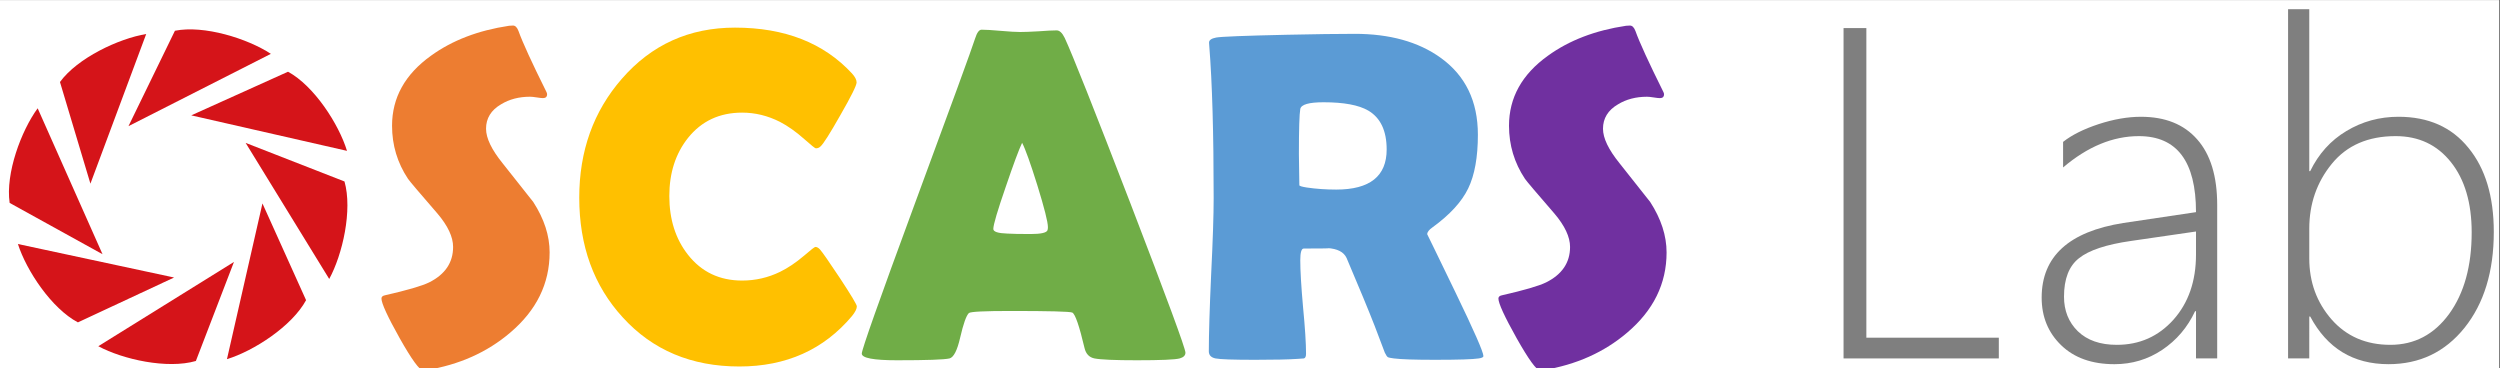 <?xml version="1.0" encoding="UTF-8" standalone="no"?>
<!-- Created with Inkscape (http://www.inkscape.org/) -->

<svg
   xmlns:dc="http://purl.org/dc/elements/1.1/"
   xmlns:cc="http://creativecommons.org/ns#"
   xmlns:rdf="http://www.w3.org/1999/02/22-rdf-syntax-ns#"
   xmlns:svg="http://www.w3.org/2000/svg"
   xmlns="http://www.w3.org/2000/svg"
   xmlns:sodipodi="http://sodipodi.sourceforge.net/DTD/sodipodi-0.dtd"
   xmlns:inkscape="http://www.inkscape.org/namespaces/inkscape"
   version="1.1"
   id="svg3743"
   xml:space="preserve"
   width="975.2"
   height="143.68"
   viewBox="0 0 975.2 143.68"
   sodipodi:docname="logo.svg"
   inkscape:version="0.92.4 (5da689c313, 2019-01-14)"><rect x="0" y="0" width="975.2" height="143.68" fill="#333333" stroke="none"/><defs
     id="defs3747"><clipPath
       clipPathUnits="userSpaceOnUse"
       id="clipPath3759"><path
         d="M 0,2.2888e-5 H 731.4 V 107.76 H 0 Z"
         id="path3757"
         inkscape:connector-curvature="0"
         style="clip-rule:evenodd" /></clipPath><clipPath
       clipPathUnits="userSpaceOnUse"
       id="clipPath3769"><path
         d="M 1.0899e-5,7.629e-6 H 731.4 V 107.76 H 1.0899e-5 Z"
         id="path3767"
         inkscape:connector-curvature="0"
         style="clip-rule:evenodd" /></clipPath><clipPath
       clipPathUnits="userSpaceOnUse"
       id="clipPath3781"><path
         d="M 1.0899e-5,7.629e-6 H 731.4 V 107.76 H 1.0899e-5 Z"
         id="path3779"
         inkscape:connector-curvature="0"
         style="clip-rule:evenodd" /></clipPath><clipPath
       clipPathUnits="userSpaceOnUse"
       id="clipPath3793"><path
         d="M 1.0899e-5,7.629e-6 H 731.4 V 107.76 H 1.0899e-5 Z"
         id="path3791"
         inkscape:connector-curvature="0"
         style="clip-rule:evenodd" /></clipPath><clipPath
       clipPathUnits="userSpaceOnUse"
       id="clipPath3805"><path
         d="M 1.0899e-5,7.629e-6 H 731.4 V 107.76 H 1.0899e-5 Z"
         id="path3803"
         inkscape:connector-curvature="0"
         style="clip-rule:evenodd" /></clipPath><clipPath
       clipPathUnits="userSpaceOnUse"
       id="clipPath3817"><path
         d="M 1.0899e-5,7.629e-6 H 731.4 V 107.76 H 1.0899e-5 Z"
         id="path3815"
         inkscape:connector-curvature="0"
         style="clip-rule:evenodd" /></clipPath><clipPath
       clipPathUnits="userSpaceOnUse"
       id="clipPath3829"><path
         d="M 1.0899e-5,7.629e-6 H 731.4 V 107.76 H 1.0899e-5 Z"
         id="path3827"
         inkscape:connector-curvature="0"
         style="clip-rule:evenodd" /></clipPath><clipPath
       clipPathUnits="userSpaceOnUse"
       id="clipPath3841"><path
         d="M -1.1444e-5,107.76 H 731.4 V 0 H -7.629e-6"
         id="path3839"
         inkscape:connector-curvature="0"
         style="clip-rule:evenodd" /></clipPath><clipPath
       clipPathUnits="userSpaceOnUse"
       id="clipPath3851"><path
         d="M -7.629e-6,107.76 H 731.4 V 6.1035e-5 L -3.815e-6,7.629e-6"
         id="path3849"
         inkscape:connector-curvature="0"
         style="clip-rule:evenodd" /></clipPath><clipPath
       clipPathUnits="userSpaceOnUse"
       id="clipPath3861"><path
         d="M -3.815e-6,107.76 H 731.4 V 6.1035e-5 L -3.815e-6,3.0518e-5"
         id="path3859"
         inkscape:connector-curvature="0"
         style="clip-rule:evenodd" /></clipPath><clipPath
       clipPathUnits="userSpaceOnUse"
       id="clipPath3871"><path
         d="M -7.629e-6,107.76 H 731.4 V 9.9182e-5 L -3.815e-6,3.0518e-5"
         id="path3869"
         inkscape:connector-curvature="0"
         style="clip-rule:evenodd" /></clipPath><clipPath
       clipPathUnits="userSpaceOnUse"
       id="clipPath3881"><path
         d="M -3.815e-6,107.76 H 731.4 V 4.5776e-5 L -7.629e-6,3.0518e-5"
         id="path3879"
         inkscape:connector-curvature="0"
         style="clip-rule:evenodd" /></clipPath><clipPath
       clipPathUnits="userSpaceOnUse"
       id="clipPath3891"><path
         d="M -1.1444e-5,107.76 H 731.4 V 6.1035e-5 L -1.5259e-5,7.629e-6"
         id="path3889"
         inkscape:connector-curvature="0"
         style="clip-rule:evenodd" /></clipPath><clipPath
       clipPathUnits="userSpaceOnUse"
       id="clipPath3901"><path
         d="M -3.815e-6,107.76 H 731.4 V -3.0518e-5 L -7.629e-6,0"
         id="path3899"
         inkscape:connector-curvature="0"
         style="clip-rule:evenodd" /></clipPath><clipPath
       clipPathUnits="userSpaceOnUse"
       id="clipPath3911"><path
         d="M -1.1444e-5,107.76 H 731.4 V -6.8665e-5 L -1.5259e-5,-7.629e-6"
         id="path3909"
         inkscape:connector-curvature="0"
         style="clip-rule:evenodd" /></clipPath></defs><sodipodi:namedview
     pagecolor="#ffffff"
     bordercolor="#666666"
     borderopacity="1"
     objecttolerance="10"
     gridtolerance="10"
     guidetolerance="10"
     inkscape:pageopacity="0"
     inkscape:pageshadow="2"
     inkscape:window-width="1920"
     inkscape:window-height="1017"
     id="namedview3745"
     showgrid="false"
     inkscape:zoom="1"
     inkscape:cx="540.61809"
     inkscape:cy="-142.79291"
     inkscape:window-x="-8"
     inkscape:window-y="-8"
     inkscape:window-maximized="1"
     inkscape:current-layer="g3751" /><g
     id="g3751"
     inkscape:groupmode="layer"
     inkscape:label="logo_final"
     transform="matrix(1.333,0,0,-1.333,0,143.68)"><g
       id="g3753"><g
         id="g3755"
         clip-path="url(#clipPath3759)"><path
           d="M 0,7.629e-6 H 731.4 V 107.76 H 0 Z"
           style="fill:#ffffff;fill-opacity:1;fill-rule:evenodd;stroke:none"
           id="path3761"
           inkscape:connector-curvature="0" /></g></g><g
       id="g3763"><g
         id="g3765"
         clip-path="url(#clipPath3769)"><g
           aria-label="S"
           transform="matrix(1,0,0,-1,108.66,2.9)"
           style="font-variant:normal;font-weight:bold;font-size:138.06px;font-family:'Berlin Sans FB Demi';-inkscape-font-specification:BerlinSansFBDemi-Bold;writing-mode:lr-tb;fill:#ed7d31;fill-opacity:1;fill-rule:nonzero;stroke:none"
           id="text3773"><path
             d="m 52.177,-31.01 q 0,13.685 -11.527,23.459 -10.112,8.629 -24.605,10.988 -0.539,0.067 -0.876,0.067 -1.55,0 -6.876,-9.438 -5.326,-9.505 -5.326,-11.595 0,-0.742 1.011,-0.944 9.775,-2.225 12.943,-3.775 7.011,-3.505 7.011,-10.381 0,-4.382 -4.584,-9.775 -7.955,-9.168 -8.629,-10.179 -4.651,-7.011 -4.651,-15.505 0,-12.336 11.393,-20.493 9.303,-6.741 22.853,-8.764 0.742,-0.067 1.146,-0.067 1.011,0 1.618,1.618 1.753,4.921 8.157,17.797 0.202,0.404 0.202,0.674 0,1.146 -1.213,1.146 -0.539,0 -1.82,-0.202 -1.281,-0.202 -1.955,-0.202 -4.854,0 -8.494,2.225 -4.382,2.562 -4.382,7.146 0,4.112 4.854,10.112 8.561,10.786 8.966,11.325 4.786,7.415 4.786,14.763 z"
             style=""
             id="path4023" /></g></g></g><g
       id="g3775"><g
         id="g3777"
         clip-path="url(#clipPath3781)"><g
           aria-label="C"
           transform="matrix(1,0,0,-1,165.8,2.9)"
           style="font-variant:normal;font-weight:bold;font-size:138.06px;font-family:'Berlin Sans FB Demi';-inkscape-font-specification:BerlinSansFBDemi-Bold;writing-mode:lr-tb;fill:#ffc000;fill-opacity:1;fill-rule:nonzero;stroke:none"
           id="text3785"><path
             d="m 84.939,-15.235 q 0,1.079 -1.416,2.831 -12.404,14.763 -32.965,14.763 -21.033,0 -34.111,-14.359 Q 3.708,-25.886 3.708,-47.054 q 0,-20.493 12.471,-34.785 13.011,-14.965 33.099,-14.965 21.842,0 34.245,13.415 1.348,1.483 1.348,2.629 0,1.281 -4.719,9.505 -4.651,8.224 -5.865,9.235 -0.539,0.539 -1.348,0.539 -0.337,0 -3.371,-2.696 -3.64,-3.236 -7.146,-5.056 -5.326,-2.696 -11.056,-2.696 -9.91,0 -15.842,7.415 -5.46,6.876 -5.46,16.988 0,10.247 5.46,17.19 5.932,7.55 15.842,7.55 5.865,0 11.123,-2.562 3.438,-1.685 7.011,-4.719 2.966,-2.562 3.303,-2.562 0.674,0 1.348,0.742 1.079,1.213 5.865,8.427 4.921,7.483 4.921,8.224 z"
             style=""
             id="path4040" /></g></g></g><g
       id="g3787"><g
         id="g3789"
         clip-path="url(#clipPath3793)"><g
           aria-label="A"
           transform="matrix(1,0,0,-1,251.78,2.9)"
           style="font-variant:normal;font-weight:bold;font-size:138.06px;font-family:'Berlin Sans FB Demi';-inkscape-font-specification:BerlinSansFBDemi-Bold;writing-mode:lr-tb;fill:#70ad47;fill-opacity:1;fill-rule:nonzero;stroke:none"
           id="text3797"><path
             d="M 95.118,-1.685 Q 95.118,-0.472 93.433,0 91.411,0.539 80.895,0.539 71.255,0.539 68.491,0 66.199,-0.472 65.592,-3.034 63.3,-12.741 62.019,-13.415 q -1.079,-0.472 -18.066,-0.472 -11.46,0 -12.202,0.607 -1.146,1.079 -2.562,7.213 Q 27.909,-0.472 26.088,0 23.796,0.539 10.719,0.539 q -10.314,0 -10.314,-1.955 0,-1.753 15.235,-43.076 16.516,-44.694 17.932,-49.143 0.809,-2.562 1.888,-2.562 1.82,0 5.595,0.337 3.842,0.337 5.73,0.337 1.82,0 5.326,-0.202 3.573,-0.27 5.326,-0.27 1.281,0 2.359,2.225 3.303,7.078 19.28,48.537 16.044,41.728 16.044,43.548 z M 47.323,-63.098 q -1.416,2.966 -4.786,12.876 -3.64,10.516 -3.64,12.336 0,1.213 4.045,1.348 2.09,0.135 6.876,0.135 4.449,0 4.921,-1.079 0.135,-0.337 0.135,-0.944 0,-2.225 -3.101,-12.269 -3.034,-9.707 -4.449,-12.404 z"
             style=""
             id="path4043" /></g></g></g><g
       id="g3799"><g
         id="g3801"
         clip-path="url(#clipPath3805)"><g
           aria-label="R"
           transform="matrix(1,0,0,-1,347.54,2.9)"
           style="font-variant:normal;font-weight:bold;font-size:138.06px;font-family:'Berlin Sans FB Demi';-inkscape-font-specification:BerlinSansFBDemi-Bold;writing-mode:lr-tb;fill:#5b9bd5;fill-opacity:1;fill-rule:nonzero;stroke:none"
           id="text3809"><path
             style=""
             d="m 48.873,-94.984 c -4.944,0 -11.573,0.09 -19.887,0.27 -12.269,0.27 -19.144,0.541 -20.627,0.811 -1.438,0.27 -2.135,0.785 -2.09,1.549 l 0.066,0.945 c 0.854,10.651 1.281,25.482 1.281,44.492 0,4.988 -0.246,12.47 -0.74,22.447 -0.449,9.977 -0.676,17.437 -0.676,22.381 0,1.124 0.652,1.82 1.955,2.09 1.303,0.27 5.169,0.404 11.596,0.404 5.618,0 9.753,-0.09 12.404,-0.27 L 34.043,0 c 0.404,-0.135 0.607,-0.584 0.607,-1.348 0,-3.056 -0.293,-7.618 -0.877,-13.686 -0.539,-6.067 -0.809,-10.628 -0.809,-13.684 0,-2.292 0.338,-3.439 1.012,-3.439 5.977,0 8.292,-0.045 6.943,-0.135 2.921,0.18 4.785,1.146 5.594,2.898 3.73,8.764 6.472,15.393 8.225,19.887 1.303,3.46 2.293,6.068 2.967,7.82 0.36,0.764 0.674,1.213 0.943,1.348 0.135,0.09 0.697,0.203 1.686,0.338 2.112,0.27 6.113,0.404 12,0.404 6.876,0 11.167,-0.135 12.875,-0.404 0.899,-0.135 1.348,-0.359 1.348,-0.674 0,-1.168 -2.742,-7.415 -8.225,-18.74 -5.483,-11.325 -8.223,-16.967 -8.223,-16.922 0,-0.629 0.515,-1.302 1.549,-2.021 5.078,-3.685 8.562,-7.483 10.449,-11.393 1.888,-3.91 2.832,-9.146 2.832,-15.707 0,-9.842 -3.663,-17.371 -10.988,-22.584 -6.472,-4.629 -14.831,-6.943 -25.078,-6.943 z m -9.1,20.021 c 5.932,0 10.292,0.81 13.078,2.428 3.595,2.112 5.393,5.91 5.393,11.393 0,7.82 -4.922,11.73 -14.764,11.73 -3.011,0 -5.887,-0.203 -8.629,-0.607 -1.438,-0.225 -2.156,-0.449 -2.156,-0.674 10e-7,-0.989 -0.023,-2.495 -0.068,-4.518 -0.045,-2.022 -0.066,-3.55 -0.066,-4.584 0,-7.281 0.135,-11.685 0.404,-13.213 0.27,-1.303 2.539,-1.955 6.809,-1.955 z"
             id="path4046" /></g></g></g><g
       id="g3811"><g
         id="g3813"
         clip-path="url(#clipPath3817)"><path
           transform="matrix(1,0,0,-1,435.52,2.9)"
           style="font-variant:normal;font-weight:bold;font-size:138.06px;font-family:'Berlin Sans FB Demi';-inkscape-font-specification:BerlinSansFBDemi-Bold;writing-mode:lr-tb;fill:#7030a0;fill-opacity:1;fill-rule:nonzero;stroke:none"
           d="m 41.459,-97.41 c -0.27,0 -0.652,0.021 -1.146,0.066 -9.033,1.348 -16.652,4.27 -22.854,8.764 -7.595,5.438 -11.393,12.27 -11.393,20.494 0,5.663 1.551,10.83 4.652,15.504 0.449,0.674 3.326,4.068 8.629,10.18 3.056,3.595 4.584,6.854 4.584,9.775 0,4.584 -2.338,8.044 -7.012,10.381 -2.112,1.034 -6.427,2.292 -12.943,3.775 -0.674,0.135 -1.01,0.449 -1.01,0.943 0,1.393 1.774,5.259 5.324,11.596 3.55,6.292 5.843,9.438 6.877,9.438 0.225,0 0.517,-0.023 0.877,-0.068 9.662,-1.573 17.864,-5.236 24.605,-10.988 7.685,-6.517 11.527,-14.336 11.527,-23.459 0,-4.899 -1.596,-9.82 -4.787,-14.764 -0.27,-0.36 -3.257,-4.134 -8.965,-11.324 -3.236,-4 -4.855,-7.37 -4.855,-10.111 0,-3.056 1.462,-5.439 4.383,-7.146 2.427,-1.483 5.258,-2.225 8.494,-2.225 0.449,0 1.101,0.068 1.955,0.203 0.854,0.135 1.461,0.201 1.82,0.201 0.809,0 1.213,-0.382 1.213,-1.146 0,-0.18 -0.068,-0.404 -0.203,-0.674 -4.269,-8.584 -6.988,-14.516 -8.156,-17.797 -0.404,-1.079 -0.943,-1.617 -1.617,-1.617 z"
           id="text3821" /></g></g><g
       id="g3823"><g
         id="g3825"
         clip-path="url(#clipPath3829)"><g
   aria-label="Lab"
   transform="matrix(1,0,0,-1,527.08,2.9)"
   style="font-variant:normal;font-weight:300;font-size:138.06px;font-family:'Segoe UI';-inkscape-font-specification:SegoeUI-Light;writing-mode:lr-tb;fill:#7f7f7f;fill-opacity:1;fill-rule:nonzero;stroke:none"
   id="text3833"><path
     d="m 12.404,0 v -96.669 h 6.674 V -6.067 H 57.84 V 0 Z"
     style=""
     id="path373" /><path
     d="m 115.543,0 v -13.819 h -0.27 q -3.303,7.078 -9.64,11.325 -6.269,4.18 -13.954,4.18 -9.842,0 -15.572,-5.528 -5.73,-5.528 -5.73,-13.954 0,-18.066 23.931,-21.842 l 21.235,-3.168 q 0,-22.246 -16.718,-22.246 -11.393,0 -22.179,9.168 v -7.483 q 3.842,-3.034 10.381,-5.191 6.606,-2.157 12.404,-2.157 10.651,0 16.449,6.606 5.865,6.606 5.865,19.212 V 0 Z M 96.533,-34.38 q -10.853,1.55 -15.235,5.056 -4.382,3.438 -4.382,11.258 0,6.135 4.045,10.112 4.112,3.977 11.393,3.977 9.977,0 16.583,-7.348 6.606,-7.415 6.606,-19.078 v -6.741 z"
     style=""
     id="path375" /><path
     d="m 148.96,-12.269 h -0.27 V 0 h -6.202 v -102.197 h 6.202 v 47.391 h 0.27 q 3.708,-7.618 10.584,-11.73 6.943,-4.18 15.235,-4.18 13.145,0 20.493,9.101 7.415,9.033 7.415,24.605 0,17.325 -8.561,28.043 -8.561,10.651 -22.246,10.651 -15.505,0 -22.92,-13.954 z m -0.27,-25.684 v 8.696 q 0,10.381 6.539,17.864 6.539,7.415 17.19,7.415 10.584,0 17.19,-9.033 6.606,-9.101 6.606,-23.864 0,-12.943 -6.067,-20.561 -6.067,-7.618 -16.179,-7.618 -12.067,0 -18.673,8.089 -6.606,8.089 -6.606,19.01 z"
     style=""
     id="path377" /></g>
</g></g><g
       id="g3835"><g
         id="g3837"
         clip-path="url(#clipPath3841)"><path
           d="M 42.783,97.834 26.459,54.042 17.549,83.79 c 5.124,7.026 17.174,12.713 25.234,14.044 z"
           style="fill:#d51419;fill-opacity:1;fill-rule:evenodd;stroke:none"
           id="path3843"
           inkscape:connector-curvature="0" /></g></g><g
       id="g3845"><g
         id="g3847"
         clip-path="url(#clipPath3851)"><path
           d="M 11.022,76.099 30.006,33.392 2.823,48.409 c -1.256,8.604 3.372,21.1 8.199,27.69 z"
           style="fill:#d51419;fill-opacity:1;fill-rule:evenodd;stroke:none"
           id="path3853"
           inkscape:connector-curvature="0" /></g></g><g
       id="g3855"><g
         id="g3857"
         clip-path="url(#clipPath3861)"><path
           d="M 5.244,36.38 50.941,26.58 22.799,13.45 C 15.105,17.501 7.729,28.599 5.244,36.38 Z"
           style="fill:#d51419;fill-opacity:1;fill-rule:evenodd;stroke:none"
           id="path3863"
           inkscape:connector-curvature="0" /></g></g><g
       id="g3865"><g
         id="g3867"
         clip-path="url(#clipPath3871)"><path
           d="M 28.765,6.473 68.465,31.135 57.318,2.15 C 48.967,-0.274 35.955,2.597 28.765,6.473 Z"
           style="fill:#d51419;fill-opacity:1;fill-rule:evenodd;stroke:none"
           id="path3873"
           inkscape:connector-curvature="0" /></g></g><g
       id="g3875"><g
         id="g3877"
         clip-path="url(#clipPath3881)"><path
           d="M 66.415,2.687 76.801,48.254 89.568,19.946 C 85.419,12.305 74.227,5.072 66.415,2.687 Z"
           style="fill:#d51419;fill-opacity:1;fill-rule:evenodd;stroke:none"
           id="path3883"
           inkscape:connector-curvature="0" /></g></g><g
       id="g3885"><g
         id="g3887"
         clip-path="url(#clipPath3891)"><path
           d="M 96.341,26.152 71.88,65.975 100.81,54.682 c 2.38,-8.362 -0.56,-21.36 -4.469,-28.53 z"
           style="fill:#d51419;fill-opacity:1;fill-rule:evenodd;stroke:none"
           id="path3893"
           inkscape:connector-curvature="0" /></g></g><g
       id="g3895"><g
         id="g3897"
         clip-path="url(#clipPath3901)"><path
           d="M 101.54,63.642 55.973,74.031 84.282,86.797 c 7.641,-4.15 14.873,-15.342 17.258,-23.155 z"
           style="fill:#d51419;fill-opacity:1;fill-rule:evenodd;stroke:none"
           id="path3903"
           inkscape:connector-curvature="0" /></g></g><g
       id="g3905"><g
         id="g3907"
         clip-path="url(#clipPath3911)"><path
           d="M 79.267,92.03 37.596,70.87 51.191,98.79 c 8.528,1.7 21.246,-2.28 28.076,-6.76 z"
           style="fill:#d51419;fill-opacity:1;fill-rule:evenodd;stroke:none"
           id="path3913"
           inkscape:connector-curvature="0" /></g></g></g></svg>